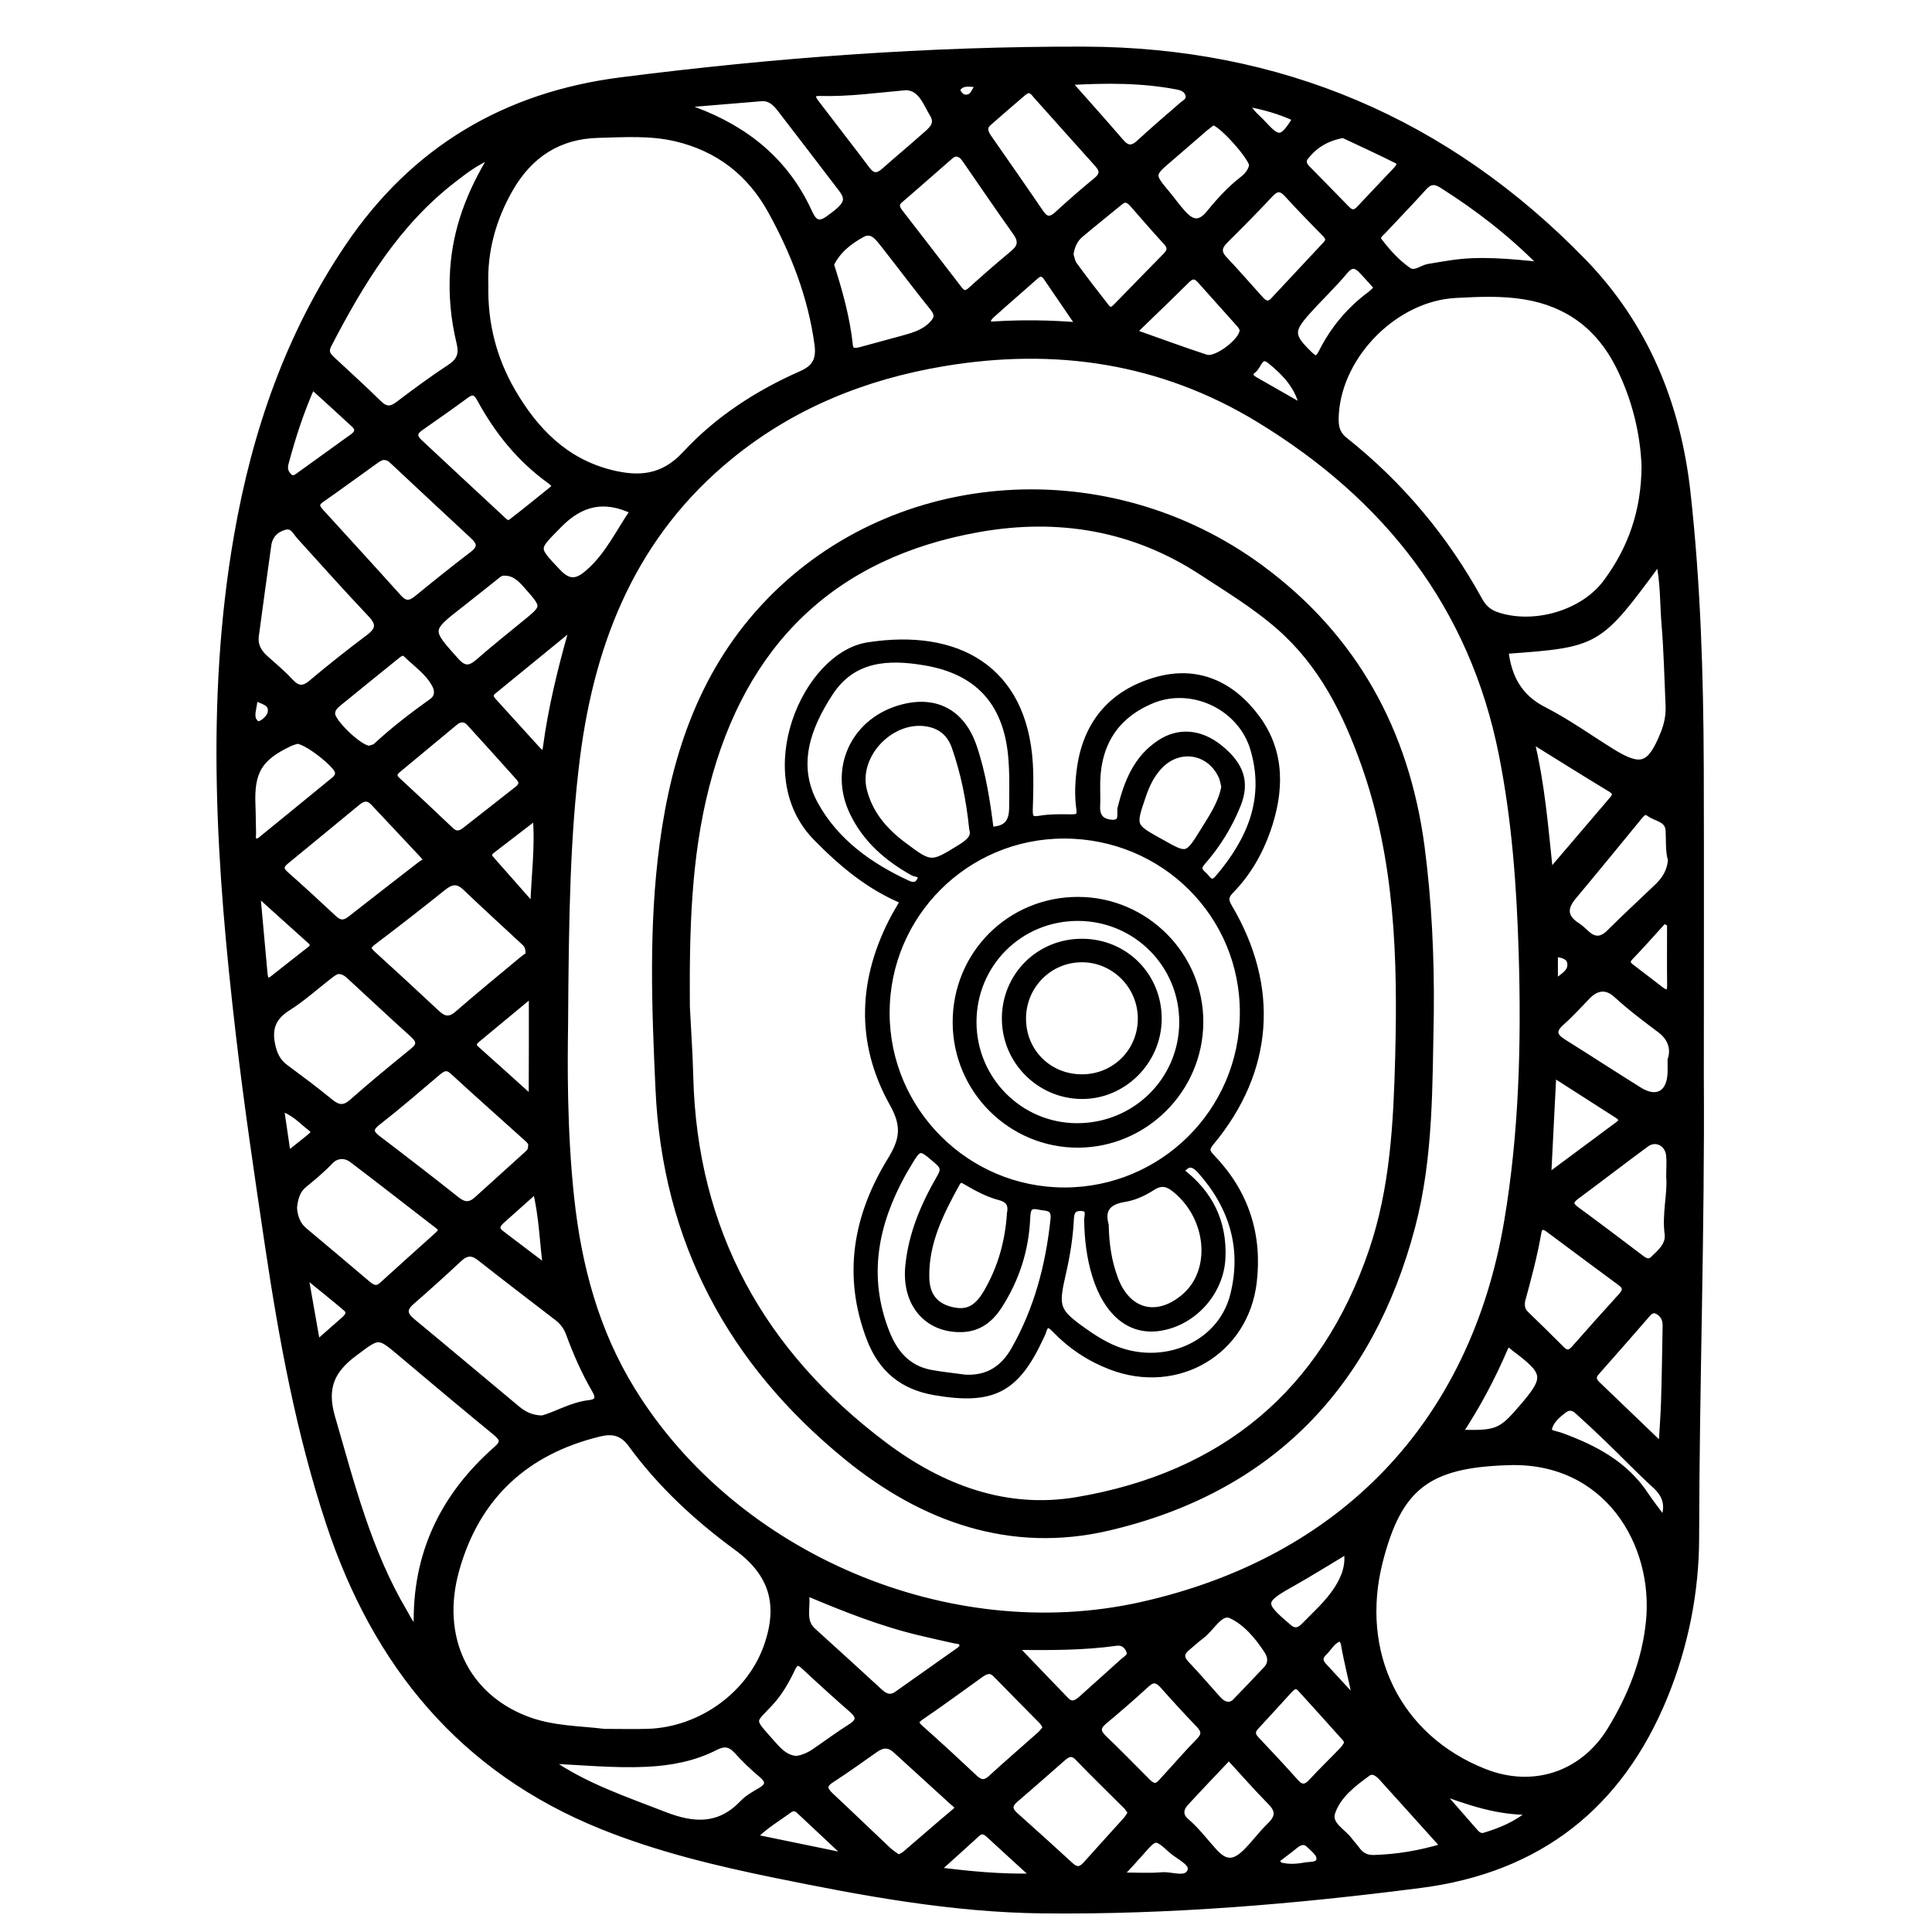 <?xml version="1.0" encoding="utf-8"?>
<!-- Generator: Adobe Illustrator 23.0.0, SVG Export Plug-In . SVG Version: 6.00 Build 0)  -->
<svg version="1.0" xmlns="http://www.w3.org/2000/svg" xmlns:xlink="http://www.w3.org/1999/xlink" x="0px" y="0px"
	 viewBox="0 0 3000 3000" style="enable-background:new 0 0 3000 3000;" xml:space="preserve">
<style type="text/css">
	.st0{stroke:#000000;stroke-width:10;stroke-miterlimit:10;}
</style>
<g id="Layer_1">
</g>
<g id="Layer_2">
	<g>
		<path class="st0" d="M2640.7,1670.9c1.6,239-6.9,477.8-7.3,716.9c-0.1,83.7-16.6,167-48.5,245.4
			c-69.5,170.7-195.4,269.7-379.1,293.4c-194.7,25.1-390,41.6-586.5,39.5c-140.7-1.5-278.2-27.1-415.5-55.1
			c-91.5-18.7-182.1-40.5-268.9-75.5c-217.6-87.7-351.2-251.4-423.6-470.2c-46.6-140.8-73.2-286-95-432.1
			c-16.2-108.6-32.3-217.2-45-326.2c-30.1-258.3-48-516.7-2.9-775.4c28-160.7,80.1-311.7,172.1-448.1
			C642.6,232.2,784.8,148,964,125.1c238.8-30.5,478.7-48.3,719.4-47.7c303.1,0.8,562.8,110.7,774.7,328.7
			c96.8,99.6,146.7,221.9,161.9,358.7c15.7,141.7,20.1,284,20.6,426.5C2641.1,1351.2,2640.7,1511,2640.7,1670.9z M877.1,1592.4
			c-0.8,54.6-2,161.5,9.5,267.9c11.4,105.6,38.2,206.3,94.5,297.9c159.7,259.7,492.6,400.9,790.6,334.5
			c312.7-69.7,516.2-282.2,569-596.4c23.2-137.8,26.7-277,22.5-416.4c-3.1-103.6-10.6-207.1-30.9-308.9
			c-45.9-230.7-179.2-399.2-376.9-519.7c-151.8-92.6-316.9-116.8-491-87.5c-122.2,20.6-233.9,65.5-330.8,144.5
			c-148.2,120.8-214.3,283-237.9,467.2C880.4,1296.6,878.2,1418.3,877.1,1592.4z M753.3,442.3c-1.3,60.9,13.1,115.5,42.2,165.7
			c35.2,60.6,81.8,108.6,152.6,126.5c43.7,11,81.3,8.5,116.1-29.1c50.2-54.3,112.5-94.7,180.5-124.6c22.2-9.8,28.1-23.4,25-46.4
			c-10.1-74-36.6-142.2-72.3-206.9c-32.4-58.9-81.7-97.4-148.1-113c-39.9-9.3-80.2-6.4-120.4-5.4c-61.6,1.5-106.6,31.2-136.9,83.8
			C765,339.8,751.4,390.4,753.3,442.3z M2554,723.7c-1.9-50.5-14.6-104.8-40.2-155.7c-30.5-60.6-79.1-97.1-146.6-108.1
			c-35.7-5.8-71.6-4.1-107.3-2.2c-92.5,5-178.9,91.1-185.8,183c-1.2,16-1.2,31.1,13.6,42.8c86.6,68.7,156.2,151.9,209.4,248.8
			c5.9,10.8,14,18.5,26,22.7c57.7,20.2,135.3-1.8,171.4-50.9C2532.5,852.7,2553.6,794.8,2554,723.7z M938.2,2689.6
			c26.8,0,47.8,0.6,68.6-0.1c82.3-3,158.3-58.4,184.5-133.9c22.5-64.9,7.8-112.7-47-152.9c-62.2-45.6-118.4-97.6-164-160
			c-13.6-18.7-29-21.9-49.1-17.1c-115.3,27.8-191.3,98.2-223.1,212.3c-29.1,104.3,14.8,195.1,107.7,231.4
			C857.2,2685.6,901.1,2684.9,938.2,2689.6z M2340,2270.2c-123.1,4-168,38.8-197.5,153.2c-37,143.7,28.1,275.3,162.5,328.2
			c75.7,29.8,152.9,4.7,195.7-65.1c31.7-51.7,54-107.7,60.1-168.3C2573.2,2396.6,2494.6,2263.6,2340,2270.2z M644.7,2527.8
			c1.7-1.3,2.8-1.8,2.8-2.2c-2.9-111.7,40.8-202.5,123.9-275.4c11.8-10.3,9.9-16.5-1.1-25.6c-49.4-40.6-98.4-81.6-147.3-122.9
			c-36.1-30.5-34.6-29.1-72.9-0.6c-35.5,26.4-48,53.9-34.7,99.8c30.2,103.9,56.5,208.7,112.4,302.9
			C632.8,2512.2,636.6,2521.8,644.7,2527.8z M765.7,240.4c-27.3,11-44.4,24.9-61.7,38.2c-88.2,67.9-144,160.3-194.2,257
			c-6.1,11.7,0.1,17.6,7.2,24.2c23.7,22.1,47.8,43.9,70.9,66.6c10.5,10.4,19,10.7,30.7,1.8c26.4-20,53.2-39.8,80.9-58
			c15.2-10,18.5-21.2,14.4-38c-9-37-12.5-74.7-10-112.9C708,356.5,729.1,299.3,765.7,240.4z M2576.2,871.1
			c-94.7,128.8-94.7,128.8-238.9,139.3c4.7,40.5,20.7,72.2,59.8,92.1c36.5,18.6,70.1,42.8,105,64.5c45.9,28.5,60.3,23.7,81-27.1
			c5.8-14.1,8.9-28.7,8.2-44c-1.9-42.7-2.8-85.5-6.4-128C2582.4,936,2583.4,903.6,2576.2,871.1z M842.2,2203
			c22.3-6.2,45.6-20.8,72.7-23.9c13.5-1.5,16.6-8,9.2-20.7c-16.4-28-29.3-57.7-40.5-88.1c-3.7-10-9.7-18-18.1-24.4
			c-40-30.9-80.3-61.4-120-92.8c-12.5-9.9-21.9-8.7-33.1,1.7c-24.2,22.7-48.9,44.9-73.9,66.7c-13,11.4-11,20.2,1.6,30.6
			c54.2,44.8,108,90.1,162,135.1C812.7,2196.1,824.2,2202.6,842.2,2203z M593.5,709.4c-1.4,0.7-5.1,1.9-8.2,4.1
			c-28.9,20.6-57.5,41.7-86.6,62c-11.4,8-5.5,14.2,0.7,21c39.9,43.8,79.9,87.4,119.5,131.5c9.4,10.5,17.4,10.8,28.2,2
			c28.7-23.5,57.7-46.7,87.1-69.2c12.9-9.9,12.3-17.8,0.9-28.4c-41.2-38-82-76.4-123-114.7C607.4,713.4,603.2,708.4,593.5,709.4z
			 M525.8,1507.4c-5.4,0.6-10.3,4.6-15.3,8.5c-21.2,16.5-41.3,34.6-63.9,48.9c-22.7,14.4-29.7,31.7-24.3,57.5
			c3.1,14.9,8.5,26.4,20.7,35.4c23.4,17.4,46.9,34.8,69.4,53.3c12.4,10.2,21.8,11.7,34.7,0.3c30.7-27.2,62.5-53.2,94.3-79.1
			c12-9.8,10.3-16.8-0.4-26.4c-32.3-29-63.9-58.8-95.9-88.2C539.9,1512.8,534.8,1507.7,525.8,1507.4z M821.1,1482.7
			c0.5-13.3-3.8-16.9-7.9-20.7c-30.1-28-60.6-55.7-90.3-84.1c-12.5-12-22.6-9.8-35,0.1c-35.8,28.7-71.9,56.9-108.5,84.5
			c-9.9,7.5-9,11.6-0.7,19.1c33.4,30.3,66.5,60.9,99.4,91.7c11,10.3,20.2,12.1,32.7,1.2c32.8-28.6,66.5-56,99.9-83.9
			C815.7,1486.5,821.1,1483,821.1,1482.7z M825,1780c1.4-5.4-2.9-9.2-7-13c-38.2-34.4-76.7-68.5-114.5-103.3c-9.8-9-16-5.3-24.1,1.5
			c-30.8,26.1-61.3,52.5-93.1,77.3c-14.5,11.3-10.6,17.4,1.2,26.4c40.9,31.1,81.6,62.5,121.8,94.4c11.4,9.1,20.8,9.2,31.3-0.3
			c25.7-23.4,51.6-46.6,77.4-70C821.5,1789.8,825.2,1786.6,825,1780z M397,987c-2.1,14.8,4.2,26,14.9,35.5
			c13,11.6,26.5,22.8,38.2,35.5c11.3,12.2,20.3,14,33.8,2.6c29-24.4,58.8-48,89.1-70.7c15.8-11.9,16.9-21.5,3.1-36.1
			c-37.5-39.7-73.9-80.3-110.5-120.8c-6.7-7.4-10.9-18.9-23.9-15.1c-14.1,4-23.3,13.6-25.4,28.3C409.6,893.1,403.4,940,397,987z
			 M456.2,1875.7c1,13.9,5.3,26.2,16.4,35.5c32.7,27.4,65.4,54.9,97.9,82.5c7.3,6.1,14,10,22.8,2.1c28.6-26.1,57.5-51.9,86.3-77.8
			c5.5-5,8.2-9,0.6-14.8c-44.5-34.2-88.6-68.9-133.3-102.7c-11.3-8.5-25-7.5-34.7,2.9c-12.5,13.3-26.6,24.7-40.5,36.3
			C460.5,1849,457.5,1862,456.2,1875.7z M663.6,1336.1c-4.1-5-5.5-6.9-7.1-8.7c-25.4-27.1-50.9-54.1-76.2-81.2
			c-8.2-8.8-16.3-7.9-24.9-0.8c-37.2,30.6-74.3,61.3-111.6,91.8c-8.7,7.1-9.2,12.8-0.3,20.7c25.4,22.5,50.4,45.5,75.2,68.7
			c8.5,7.9,16.1,8,25.1,1c36-28.2,72.2-56.3,108.4-84.3C655.7,1340.5,659.9,1338.4,663.6,1336.1z M1482.9,238.1
			c-1.4,0.8-4.6,1.7-6.8,3.7c-26.2,22.7-52.1,45.8-78.5,68.4c-8.6,7.3-5,13.6,0.1,20.2c30.3,39.3,60.8,78.5,91,118
			c6,7.9,10.7,9.7,18.9,2.3c21.6-19.6,43.7-38.7,66.1-57.4c11.9-10,13.2-19.4,3.9-32.4c-26.1-36.6-51.3-73.8-76.9-110.7
			C1496.6,244.5,1493.1,237.9,1482.9,238.1z M850.3,2733.5c55.8,39.7,119.3,60.6,181.6,84.9c46.2,18,85.7,19.4,121.8-18.5
			c7.5-7.8,17.5-13.5,27.1-19c14.8-8.7,13.3-16.1,1-26.3c-13.3-11.1-25.8-23.3-37.5-36.2c-10.2-11.2-19.8-12.6-33.3-5.7
			c-33.5,17.2-69.7,24-107.3,25.8C952.5,2740.9,901.7,2735.4,850.3,2733.5z M862.2,753.7c-2.5-2.4-5-5.3-8-7.4
			c-46.5-33.4-81.5-76.8-108.6-126.7c-5.8-10.6-11.1-14-21.9-6.1c-23.5,17.3-47.5,34.1-71.4,50.8c-10.8,7.6-9.6,14.7-0.8,22.9
			c42.3,39.3,84.3,78.8,126.7,117.9c4.2,3.9,9.3,10.7,16.2,5.4c21.9-16.9,43.3-34.3,64.8-51.7C860.5,758,860.9,756.2,862.2,753.7z
			 M810.1,1213.7c-1.1-1.7-2.6-4.5-4.6-6.8c-25.3-28.2-50.6-56.5-76.2-84.4c-6.9-7.6-15.2-7.5-23.2-0.8
			c-29.2,24.2-58.3,48.4-87.5,72.6c-6.2,5.1-9.7,10-1.9,17.2c27.9,25.7,55.6,51.6,83,77.8c8.2,7.9,15.3,6,22.9-0.1
			c26.1-20.5,52.3-40.8,78.3-61.4C805.1,1224.5,810.2,1221.5,810.1,1213.7z M1395.1,2885.2c4-2.2,7.7-3.5,10.5-5.9
			c25.8-22,51.3-44.4,77.3-66.2c8.8-7.3,1.2-10.8-2.6-14.3c-29.6-27.3-59.7-54.1-89.3-81.4c-10.7-9.8-20.7-8.9-31.9-1.1
			c-22.6,15.9-45,32-68.2,47c-14,9-11,16-0.9,25.5c30,28,59.6,56.6,89.4,84.7C1384.1,2877.7,1389.5,2881,1395.1,2885.2z
			 M2395.7,412.1c-50.3-51.1-101.7-90.2-156.6-125c-11.5-7.3-19.6-6.1-28.6,4c-20.6,23-42.2,45-63.2,67.6
			c-4.1,4.4-11.3,8.8-5.9,15.8c13,17,27.4,33,44.9,45.3c10.8,7.6,20.8-2.9,31.3-4.9c10.9-2,21.8-3.6,32.8-5.4
			C2296.9,402,2343.3,406.8,2395.7,412.1z M1624.7,2682.6c-2.4-3.7-4-7.4-6.6-10.1c-23.8-24.3-47.8-48.3-71.5-72.6
			c-9-9.3-16.7-5.1-25,0.8c-30.1,21.6-60,43.6-90.7,64.5c-9.9,6.7-11.2,10.2-1.8,18.5c28.4,25.1,56.2,50.9,83.8,76.8
			c9,8.5,16.2,10,26.2,0.8c25-23,50.8-45,76.1-67.6C1618.6,2690.7,1621.2,2686.7,1624.7,2682.6z M1595.7,139.4
			c-2,1.3-4.9,2.7-7.2,4.7c-18,15.4-35.9,30.8-53.7,46.5c-8.4,7.4-5.3,15.2,0.1,23.1c27,38.8,54.1,77.5,80.7,116.6
			c8.4,12.3,15.9,12.4,26.6,2.6c19.7-18.1,40-35.8,60.7-52.8c10.6-8.8,9.9-16.1,1.4-25.6c-31.7-35.1-63.1-70.6-94.7-105.8
			C1606.1,144.6,1603,139.6,1595.7,139.4z M1289.9,410.7c13.7,42.6,25,83.5,29.5,126c1.1,10.7,10.4,9.1,18.7,6.7
			c19.7-5.6,39.5-10.5,59.2-16.1c17.3-4.9,34.9-8.7,48.8-22.2c9.6-9.3,11.8-16.1,2.6-27.5c-26.2-32.4-51.1-66-77-98.7
			c-8.2-10.3-17.5-23.8-33-15.4C1318.1,374.7,1299.8,389.4,1289.9,410.7z M1756.6,2814.6c-2.6-3.7-4.5-7.1-7.1-9.8
			c-25.2-25.2-50.8-49.9-75.5-75.6c-9.4-9.7-16.3-6-24,0.7c-24.4,21.3-48.7,42.9-73.3,63.9c-10.2,8.7-10.6,16.1-0.5,25.1
			c28.9,25.8,57.7,51.8,86.2,78c9,8.3,16.2,7.3,24-1.6c20.5-23.1,41.4-45.7,62-68.7C1751.5,2823.3,1753.6,2819.1,1756.6,2814.6z
			 M1250.8,2472.1c4.5,23.5-6.8,44.1,11.5,60.6c34.7,31.2,69,62.8,103.4,94.3c8.3,7.6,16.7,11.6,27.4,4c31.5-22.4,63.2-44.6,94.8-67
			c3.8-2.7,8.3-5.7,6.5-11.3c-1.8-5.6-7.3-4.8-11.9-5.8c-17.7-3.9-35.4-7.9-53.1-12.1C1369.3,2520.6,1312.1,2498,1250.8,2472.1z
			 M2363.2,2019.9c-1.4,10.6,1.1,15.9,6,20.7c18.7,18.2,37.4,36.4,55.8,54.9c7.5,7.5,13.2,6.1,19.7-1.2
			c24.1-27.3,48.2-54.5,72.7-81.3c7.3-8,8.8-14.2-0.9-21.3c-37.5-27.6-74.9-55.5-112.2-83.3c-7.4-5.5-13.9-5.4-15.7,4.6
			C2382.1,1950.4,2372.2,1987,2363.2,2019.9z M2594.4,1645.8c5.7-16.6,0.8-33.9-16.2-46.7c-23.3-17.5-46.6-35-68.1-54.7
			c-15.6-14.2-31.1-12.2-45.6,2.8c-13.1,13.6-25.8,27.7-40,40.2c-14.3,12.7-12.2,21.5,3,31c39.4,24.6,78.3,50,117.7,74.6
			c27.3,17.1,47.8,5.7,49.2-26.8C2594.6,1660.7,2594.4,1655.1,2594.4,1645.8z M2592.3,1827.7c0-15.3,0.9-24.9-0.2-34.2
			c-2.3-19-21.1-28.2-36-17.3c-36.3,26.6-71.8,54.2-108,80.9c-10.3,7.6-11.8,13.1-0.5,21.4c33.8,24.7,67.1,50,100.4,75.2
			c6.2,4.7,12.6,8,19,1.9c11.4-10.9,25.1-22.3,22.8-39.6C2585.7,1884.3,2594.5,1853.2,2592.3,1827.7z M2594.9,1335
			c-4.1-14-2.6-29.9-3.6-45.6c-1.1-18.3-19.4-18.5-30.2-26.5c-7.2-5.4-11.5-0.2-15.7,4.9c-34.1,41.5-68,83.2-102.5,124.3
			c-14.8,17.7-14.4,32.2,5.5,45.2c5.3,3.4,10,7.8,14.6,12.1c12.8,11.9,24.1,11.2,36.7-1.4c24-24,49.1-47,73.6-70.5
			C2585.1,1366.3,2593.8,1353.3,2594.9,1335z M1970,471.9c1.5-0.9,4.6-2,6.6-4.2c27.6-29.4,55-58.9,82.5-88.3
			c6.8-7.3,2.8-12.3-2.7-17.8c-19.3-19.8-38.7-39.5-57.3-60c-9.8-10.8-17-10.6-26.9,0c-22.7,24.3-46,47.9-69.6,71.2
			c-10.3,10.2-12.3,18.8-1.5,30.1c18.5,19.5,36,39.9,54.1,59.8C1958.9,466.7,1962.2,471.5,1970,471.9z M1407,135
			c-46.8,4.2-89.7,10.2-133.2,9c-18.7-0.5-11.3,9.9-5.3,17.8c25.7,33.9,52,67.4,77.5,101.4c8.9,11.9,17,11.6,27.3,2.4
			c20.1-17.8,40.6-34.9,60.7-52.7c10.5-9.3,24.7-18.9,14.8-35.3C1437.9,159.7,1430.8,136,1407,135z M1661.9,395.3
			c1.5,4.3,2.3,11.1,5.8,16c16.3,22.3,33.1,44.2,50.2,65.9c6.8,8.7,12.6,2,17.5-3c24.9-25.4,49.5-51.1,74.6-76.4
			c7.5-7.5,8.9-13.6,1.2-22c-17.6-19.2-34.7-38.9-51.9-58.6c-5.8-6.6-11.5-10.8-20-3.8c-20.7,17.1-41.8,33.7-62.3,51.1
			C1668.5,371.8,1663.7,382,1661.9,395.3z M1068.6,161.6c-0.2,1.5-0.4,3-0.6,4.5c3.4,1.7,6.7,3.7,10.3,5
			c79.7,29.6,141.5,79.2,177.6,157.9c6,13.1,12.8,23.7,30.3,11.2c29.2-20.8,34.2-29.2,20.4-47.3c-31.5-41.6-63.5-82.8-95.2-124.2
			c-7.5-9.8-16.2-17.6-29.6-16.5C1144.1,155.3,1106.3,158.5,1068.6,161.6z M1793.2,2773.6c6.7-0.7,10.3-6.3,14.5-10.8
			c18.2-19.7,35.7-40.1,54.4-59.2c9.4-9.6,8.7-16.4-0.1-25.6c-19.1-19.9-37.8-40.3-56.1-60.9c-8.4-9.4-15.4-11.4-25.6-2
			c-21.5,19.7-43.5,38.9-65.9,57.5c-11.4,9.5-10.8,16.9-0.4,26.8c21.7,20.7,42.5,42.2,63.7,63.3
			C1782.1,2767.2,1786.1,2772.3,1793.2,2773.6z M1908.2,2727.8c-22.9,24.2-45.3,47.6-67.2,71.4c-8.7,9.5-9.9,20.1,0.7,29.1
			c16.4,13.9,29.1,31.2,43.5,47c16.9,18.5,30.4,19.2,48.6,1.7c13.6-13.1,24.7-28.9,38.3-42c13.8-13.3,14.3-23.9,0.4-37.7
			C1950.8,2775.4,1930.6,2752.1,1908.2,2727.8z M784,888.9c-7.2-0.7-11.6,4.2-16.5,8.1c-17.3,13.8-34.6,27.6-52,41.2
			c-51.4,40.1-51,39.6-7.5,88.1c12.9,14.4,22.2,12.9,35.4,1.4c23.2-20.3,47.3-39.6,71.2-59.1c32.5-26.4,32.5-26.2,4.5-58.1
			C809.5,899.7,800,889.1,784,888.9z M2242.3,2867.2c-33.8-37.5-64.9-72.2-96.2-106.7c-6.1-6.7-14.2-13.3-22.7-7.1
			c-22.4,16.3-45.8,34.1-54.9,60.5c-6.8,19.6,16.5,29.9,26.8,44.1c3.7,5.1,8.3,9.6,11.9,14.7c6.6,9.1,15.2,13.1,26.5,12.7
			C2169.3,2884.3,2204.2,2878.7,2242.3,2867.2z M2580.3,2245.9c1.6-27.2,3.4-49,4-70.9c1.2-38.7,1.7-77.5,2.4-116.2
			c0.2-10.2-3.8-18.7-13.3-23.3c-5.6-2.8-10.5-0.7-14.7,4c-26.5,30.4-52.9,60.8-79.7,90.9c-7.2,8-4.9,13.7,1.8,20
			C2512.8,2181,2544.6,2211.6,2580.3,2245.9z M1237,2731.6c10-1.5,19.4-5.6,27.9-11.4c18.9-12.9,37.3-26.6,56.6-38.8
			c14.6-9.2,13-16.9,1.2-27.2c-25-21.8-49.5-44.1-73.8-66.8c-8.8-8.2-13.7-7.8-19,3.4c-9.1,19.3-19.8,38.1-34.4,53.7
			c-28.6,30.5-30.5,24.2,2.6,61.8C1208.6,2718.1,1219,2730.5,1237,2731.6z M1883.1,189.4c-3.5,2.7-7.9,5.9-12.1,9.4
			c-18,15.4-35.7,31.1-53.8,46.5c-30.1,25.6-30.2,25.8-5.4,55.5c8.1,9.7,15.4,20.1,23.8,29.5c15.9,18,27.9,18.7,42.9,0.3
			c15.5-19.1,32-37,51.4-52.1c6.9-5.3,12.7-12.2,14.6-21.1C1946.8,247,1895.1,188.7,1883.1,189.4z M573.3,1163c2.7-1,8-1.6,11.2-4.6
			c27.2-25.2,56.6-47.7,86.7-69.2c9-6.4,9.4-16.7,4.6-25.7c-10.5-20.1-29.4-32.5-45.1-47.9c-5.2-5-10.2-0.9-14.6,2.6
			c-30,24.3-60.1,48.5-90,73c-5.4,4.4-10.9,9.2-10.7,17.5C515.8,1121.6,557.7,1162.4,573.3,1163z M2092.7,2706.6
			c-1.3-2.9-1.8-5.5-3.3-7.1c-23.2-25.9-46.5-51.8-69.9-77.5c-6.9-7.6-12.5-3.1-17.8,2.6c-17.1,18.7-34,37.5-51.3,56
			c-6.7,7.1-7,13-0.1,20.3c20.7,21.8,41.2,43.8,61.2,66.2c9.1,10.2,16.1,9.7,25.2-0.1c15.6-16.9,32.1-32.8,48-49.3
			C2087.9,2714.4,2090.2,2710.2,2092.7,2706.6z M2377,1148.2c17.2,70.2,22,136.4,29.6,207.3c34.8-40.8,65.5-76.9,96.3-112.8
			c6.2-7.2,8-11.9-2.1-18C2461,1200.7,2421.6,1175.9,2377,1148.2z M461.3,1150c-2.4,0.8-7,1.9-11.2,3.8
			c-48,22.6-60.8,44.3-58.4,97.3c0.6,14.2,0.4,28.4,0.9,42.5c0.2,4.3-2.2,9.9,3.2,12.6c5.2,2.6,8.8-1.5,12.4-4.4
			c36-29.4,72.1-58.7,108-88.2c4.8-3.9,10.2-7.8,8.7-15.5C522.5,1186.7,475.6,1149.7,461.3,1150z M1759.4,515.9
			c40.9,14.4,76.8,27.8,113.3,39.7c16.3,5.3,58.1-27,57.1-43.2c-0.2-3.4-3.3-7.1-5.8-10c-19.9-22.4-40.1-44.6-59.9-67
			c-7.3-8.2-13.2-8.7-21.4-0.5C1815.9,461.6,1788.6,487.6,1759.4,515.9z M1909,2647.8c1.8-0.9,6-1.8,8.5-4.4
			c16.6-16.9,32.8-34.1,49-51.3c8.4-8.9,7.5-19.3,1.6-28.5c-14.7-22.9-33.8-45.3-56.8-55.6c-16.6-7.5-30.3,20.3-45.7,31.8
			c-7.6,5.7-14.6,12.2-21.9,18.2c-9.8,8-11.4,15.8-1.9,25.8c16.9,17.8,32.9,36.3,49.2,54.6C1895.5,2643.1,1900,2647.3,1909,2647.8z
			 M1658.2,127.2c30.1,34.1,56.4,63.3,82,93.1c10,11.7,18.3,11.8,29.4,1.4c21.4-19.8,43.6-38.7,65.6-57.8
			c5.2-4.6,12.9-7.7,10.5-16.6c-2.4-8.8-9.8-11.8-17.9-13.3C1773.4,123.6,1718.7,123.7,1658.2,127.2z M887.2,982.1
			c-1.7-1.3-3.4-2.7-5-4c-38.8,31.7-77.6,63.4-116.4,95.1c-6.7,5.5-4.4,10.4,0.5,15.9c22.8,25,45.5,50.2,68.3,75.2
			c6.2,6.8,11.8,9.1,13.4-3.3C856,1100.3,870.6,1041,887.2,982.1z M2085.8,209.2c-25.9,4.6-44.2,15.9-58.5,33.9
			c-5.4,6.8-3.3,13,2.5,18.8c20.5,20.8,41,41.6,61.3,62.6c6.9,7.2,13,7.4,19.9,0c18.8-20.2,38-40.1,56.9-60.2
			c4.5-4.8,9.2-11.4,0.9-15.6C2140.7,234.7,2112.1,221.6,2085.8,209.2z M983.6,793.4c-45.3-21.7-81.7-13.4-116.2,21.9
			c-36.8,37.7-37.6,34.5-1.4,72.9c18,19.1,31,15.6,47.6,1.2C944.7,862.4,961.4,825.5,983.6,793.4z M1575.1,2557
			c29.2,30.4,54.4,56.9,79.9,83.1c10,10.3,18.2,3.7,26.3-3.6c21-19,42.2-37.9,63.2-56.8c5-4.5,12.9-7.7,9.1-16.8
			c-3.8-9.1-11-13.7-20.6-12.3C1682.5,2557.7,1631.7,2557.5,1575.1,2557z M2411.7,1667.5c-2.8,54.9-5.3,104.9-8.1,160
			c39.2-29.1,74.5-55.2,109.6-81.4c7.2-5.3,5.6-10.1-1.4-14.5C2479.5,1711,2447.2,1690.3,2411.7,1667.5z M2265.8,2225
			c58.2,1.7,64.8-0.9,96.8-38c41.4-48.1,40.5-55.3-12-94.5c-0.6-0.5-1.2-1-1.8-1.6c-5.5-5.4-9.5-4.1-12.4,2.7
			C2316.9,2139.1,2293.8,2182.7,2265.8,2225z M484.6,599.1c-17.9,39.9-30.5,79.6-41.4,120c-2.5,9.2-0.1,15.5,5.8,21.2
			c5,4.8,10,2.2,14.8-1.3c28.1-20.4,56.3-40.7,84.5-60.9c8.5-6.1,8.8-12.6,1.5-19.4C528.4,638.9,506.9,619.4,484.6,599.1z
			 M2139.2,447c-8.9-9.8-16.5-18.7-24.6-27.1c-9.2-9.6-16.7-10.7-26.8,1.4c-18.1,21.8-38.9,41.2-57.8,62.4
			c-27,30.1-25.9,38.1,2.8,66.2c9.4,9.2,13.5,9.6,19.7-2.8c18-35.7,43-65.8,75.3-89.7C2131.4,454.6,2134.5,451.3,2139.2,447z
			 M826.2,1543.1c-32.2,26.7-58.7,48.6-85.2,70.6c-5.5,4.6-8.6,9.1-1.6,15.3c27.4,24.4,54.6,49,83.1,74.7c2-4.8,3.5-6.8,3.5-8.7
			C826.3,1646.8,826.2,1598.7,826.2,1543.1z M2091.5,2407.7c-29.8,17.8-58.2,35.7-87.6,52.2c-45.2,25.3-46,30.5-5.8,64.6
			c0.6,0.5,1.2,1,1.8,1.6c8.4,7.8,16.3,7.7,24.6-0.6c18.2-18.6,37.9-36,52.1-58C2087.8,2449.8,2095.5,2431,2091.5,2407.7z
			 M1676.3,505.7c-19-27.8-34.8-51-50.7-74.3c-4.8-7.1-10.1-9.3-17.4-2.8c-23,20.4-46.4,40.5-69.3,61.1c-2.7,2.4-5.7,6.8-5.2,9.7
			c1,6.2,7.3,4.8,11.6,4.6C1587.1,501.5,1628.9,501.8,1676.3,505.7z M2583.5,2360.3c9-24.9,1.9-40.3-13.8-54.6
			c-24.5-22.4-47.5-46.5-71.4-69.5c-15.9-15.4-32.1-30.5-48.5-45.3c-6.3-5.6-13.5-7.7-21.4-1.6c-10.9,8.3-21.8,17.7-23.8,31
			c-0.8,5.5,12.3,6.9,19.4,9.5c52,19,99.8,44,131.4,92.3C2563.4,2334.2,2572.7,2345.7,2583.5,2360.3z M399,1386.1
			c4.2,46,7.8,85.7,11.4,125.4c0.9,9.5,3.4,16.3,14.2,7.8c18.6-14.6,37-29.4,55.7-43.8c6.1-4.7,8.5-8.7,1.6-14.8
			C455.7,1437.3,429.7,1413.7,399,1386.1z M1607.1,2914.1c-27.2-24.8-48.8-44.4-70.1-64.2c-6.4-5.9-12.1-9.8-20.1-2.5
			c-19.6,18-39.4,35.7-62.9,56.9C1505.8,2910.5,1552.7,2915.5,1607.1,2914.1z M832.2,1267.8c-24.6,18.9-46.2,35.5-67.8,52.1
			c-5,3.9-7.6,7.9-2.6,13.6c21,23.8,42,47.6,66.6,75.5C829.8,1359.1,836.4,1315.8,832.2,1267.8z M1308.3,2881.5
			c0.8-1.6,1.6-3.2,2.4-4.8c-23.4-21.9-46.7-43.9-70.1-65.7c-4.6-4.2-10-4.6-15.2-0.8c-17.8,13.2-37.4,24.2-55.6,42.8
			C1218.4,2863,1263.4,2872.2,1308.3,2881.5z M832,1847.8c-19.2,17.1-35.6,31.7-52,46.4c-7.1,6.3-12.6,13.1-2.1,21.1
			c22.3,17.1,44.8,34,70.3,53.3C842.6,1926.6,842.1,1888.3,832,1847.8z M2593.6,1434.4c-3.2-2-6.4-3.9-9.6-5.9
			c-17.4,19.1-34.4,38.6-52.4,57.2c-7.4,7.6-4.6,11.7,2,16.7c15.1,11.4,30.1,23.1,45.2,34.6c10.5,8,15.1,5.5,14.9-7.9
			C2593.3,1497.5,2593.6,1465.9,2593.6,1434.4z M2234.9,2781.4c18.5,21.2,37.1,42.3,55.5,63.5c3.9,4.5,8.8,7.6,14.5,5.9
			c25-7.6,49.2-17,74-37.7C2324.5,2814.1,2280.5,2797.5,2234.9,2781.4z M1738.3,2912.6c25.8,0,46.1,1.3,66.1-0.4
			c15.5-1.3,38.6,9.7,44.6-7.5c4.3-12.3-18.7-21.9-29.9-32c-24.8-22.4-25.2-21.8-46.7,2.5
			C1762.6,2886.4,1752.4,2897.3,1738.3,2912.6z M492.3,2086.5c16.4-14.4,29.3-25.8,42.3-37.2c5.9-5.2,10.2-11.7,3-17.9
			c-19.7-16.9-40.2-33-64.3-52.7C480,2017.3,485.8,2049.7,492.3,2086.5z M2023.2,632.7c-7.1-33.1-28-54.3-51-72.9
			c-15.4-12.4-18,8.1-25.8,14.3c-10,7.9-3.9,12.6,4.1,17.1C1974.7,604.9,1998.9,618.8,2023.2,632.7z M2105.8,2641.7
			c-5.8-30.9-13.6-59.6-18.7-89c-0.6-3.5-4.3-9.5-5.4-9.3c-12.5,2.8-17.6,14.6-26,22.6c-6.8,6.4-7.5,13.3-0.7,20.6
			C2071.9,2604.9,2088.8,2623.3,2105.8,2641.7z M446.6,1793.3c13.6-10.8,24.1-19,34.4-27.4c4.3-3.5,9.6-8.3,3-13.4
			c-14.8-11.2-27.2-26.2-48.1-32.2C439.4,1744.5,442.7,1766.9,446.6,1793.3z M2012.5,183.9c-25-11.8-50.1-18.7-77.7-23.7
			c6.3,15,17.8,22.6,26.6,32.3C1985.7,219,1990.9,218.2,2012.5,183.9z M1980.7,2888.9c2,2.6,4,5.1,6.1,7.7c13,3.6,26.3,2.9,39.2,0.5
			c8-1.5,20.8,0.1,22.8-8.2c2.5-10.1-8.6-17.3-15.5-24.3c-7.6-7.7-15.3-4.9-22.9,1.4C2000.7,2873.9,1990.6,2881.3,1980.7,2888.9z
			 M2414.1,1480.5c0,14.8,0,28.9,0,46.2c12.5-10.6,27-16.6,24.4-32C2436.6,1483.8,2424.4,1481.9,2414.1,1480.5z M394.8,1082.3
			c1.3,15.1-10.1,32.1,3.8,42c5,3.6,20-7.8,21.9-17.2C424,1089.7,406.4,1088.6,394.8,1082.3z M1520.3,130.8
			c-13.7-0.8-26.2-4.5-33.6,6.7c-2.5,3.8,4.6,13.1,10.1,14.1C1511.2,154.3,1513.1,141.1,1520.3,130.8z"/>
		<path class="st0" d="M2221.4,1574.1c-2.3,110.7-0.4,222.1-28.8,330.1c-65.4,248.1-221.4,409.2-472.1,467.7
			c-150.9,35.2-286.9-13.2-404.9-109.3c-180.5-147-281.8-335.4-292.7-570.5c-5.9-127.4-10.7-254.6,6.4-381.5
			c19-141.7,64-272.5,166.2-377.6c197.5-203,525.9-224.9,762.2-50.7c145.6,107.4,225.3,253.6,249.2,431.2
			C2218.3,1400,2222.3,1486.9,2221.4,1574.1z M1066.2,1562.6c1.8,36.3,4.4,72.7,5.3,109c6,240.6,111.2,429.5,301.4,572.4
			c88.3,66.3,188.7,104.5,299.8,85.6c227.3-38.6,382.9-166.9,457.9-387.3c33-97,38.1-198.5,40.8-299.7c4.1-154.5-0.2-308.2-53-456.6
			c-28.8-80.9-66-155.2-131.9-213c-37.1-32.5-78.9-57.8-119.9-84.6c-106.1-69.6-223.1-88.8-345.3-67.4
			c-227.9,39.8-367.9,177.2-424.9,399.7C1067.6,1332.8,1065.5,1447.6,1066.2,1562.6z"/>
		<path class="st0" d="M1402.8,1398.8c-53.4-22.1-95.9-57.9-135.6-98.5c-96.3-98.3-16.5-282.7,80.6-297.9
			c137.8-21.5,242.2,35.2,251,183.7c1.4,23.7,0.6,47.5-0.1,71.2c-0.3,11.9,1.6,16.8,15.6,14.4c16.2-2.8,33.1-2.4,49.7-2.2
			c10.2,0.1,13.8-2.3,12.3-13.4c-3.1-22-1.9-44.2,1.4-66.2c10.6-69,50.8-113.9,116.2-133.1c65.5-19.3,119.4,6.4,157.9,58.8
			c39,53.2,37.1,113.6,16,173.9c-12.2,34.7-30.4,66.2-56.1,92.6c-8.5,8.7-10.3,14.6-3.6,26c74.1,124.8,64.4,254.8-27.4,365.3
			c-8.7,10.4-7.7,15,1.1,24.1c52,54,73.4,119.3,64.7,193.2c-12.7,108.7-118.5,170.7-221.6,131.1c-32.9-12.6-61.9-31.8-86.4-57.2
			c-9-9.4-14.7-11.4-19,3c-0.9,3-2.4,5.8-3.8,8.7c-38,82.1-74.5,100.5-164.1,85.2c-49.9-8.5-82.6-35.4-100.8-82.7
			c-37.7-98-21-190.4,31.8-276.6c19.6-32,23.5-53.2,3.5-88.9c-53.2-95.1-48.7-193.9,2.9-290.2c2.2-4.2,4.8-8.2,7.1-12.3
			C1398.1,1407.3,1400,1403.9,1402.8,1398.8z M1652.7,1297.1c-152.8-0.2-276.3,123.1-276.3,275.6c0.1,152.2,124,276.1,276.3,276.2
			c152.5,0.1,276.6-122.9,277.5-275.2C1931.2,1420.6,1807.5,1297.3,1652.7,1297.1z M1538.1,1288.8c23.6-0.5,33.8-10.5,33.9-34.6
			c0.1-27.7,1-55.3-1.8-82.9c-8.4-81.8-52.5-129.2-133.5-143c-57.5-9.8-112.4-7.1-148,47.4c-34.9,53.5-56.8,112.6-22.9,173.9
			c31.9,57.6,84.3,95.2,143.8,122.6c7.4,3.4,14.2,3.5,18.6-4.1c6.8-11.8-5.9-10.8-10.4-13.3c-40.3-22.5-73.9-51.7-93.9-94.1
			c-31-65.8,0.7-137.6,70.2-159.8c55.6-17.8,99,3.5,117.7,58.7C1526.1,1201.5,1532.6,1245.2,1538.1,1288.8z M1499,2139.6
			c34.8,1.6,59-13.9,75.9-43.5c35.8-62.9,53.7-131,61.3-202.5c2.2-20.8-11.6-17.6-23.2-20.3c-16.5-3.7-17.7,5.6-18.3,18.3
			c-2.1,49.1-16.8,94.5-43.3,135.8c-13.3,20.7-31.2,35.3-57.7,36.1c-53.9,1.5-88.6-39-83-97.2c4.8-49.8,23.9-94.6,48.6-137.3
			c5.9-10.1,7.7-16.4-3-25.6c-29-24.9-28.4-25.6-48.6,8.5c-2,3.4-4.1,6.8-6,10.2c-43.1,78.2-59.4,159.1-26,245.5
			c12.7,33,33,57.5,69.4,64.5C1462.9,2135.3,1481,2137.1,1499,2139.6z M1510,1287.3c-4.8-46.6-13.3-87.6-27.1-127.3
			c-6.7-19.1-19.4-31.8-40.1-36.3c-56.9-12.3-115.8,47.3-101.6,103.7c9.1,36.3,32.1,62.9,61.3,84.8c43.4,32.5,43.6,31.9,88.9,4
			C1504.8,1307.9,1514.1,1299.6,1510,1287.3z M1703.4,1225.1c0,8.7,0.4,17.4-0.1,26.1c-0.9,16.1,5.9,25.2,22.4,26.6
			c19.6,1.7,12.7-15.2,14.7-23.3c10.1-40,24.5-76.9,60.9-100.8c29.2-19.2,62.4-16.4,92.1,7.4c33.7,27.1,42.4,53.7,28.1,89.1
			c-13.1,32.5-31.5,62.1-54.5,88.3c-11.6,13.2,0.6,17.1,6,24.4c6.1,8.2,11.7,8.8,18.6,0.6c49.7-58.4,77.9-123,54.8-200.8
			c-19.5-65.6-95.7-101.5-158.5-75.1C1727.3,1113.2,1701.8,1161.2,1703.4,1225.1z M1833.6,1818.8c45.1,34.3,66.7,78.9,64.3,134.2
			c-2.4,55.2-47.2,103-100.9,109.1c-43.6,4.9-78.3-24.4-96-81.3c-8.7-28.1-12.1-57-12.5-86.4c-0.1-7.1,5.5-18.6-10-19
			c-13.2-0.3-15.5,7.3-16,17.9c-1.4,28.5-6,56.6-12.4,84.3c-12.2,52.9-10.1,59.1,34.9,90.8c10.3,7.3,21,14.1,32.2,19.9
			c79.6,41.8,177.4,4.8,198-77.1c18.3-72.7-1.2-137.3-50.8-193.2C1853.6,1806.1,1844.5,1803.3,1833.6,1818.8z M1716.6,1902.2
			c0.6,30.8,4.9,57.9,14.7,84c19.8,52.6,66.2,64,108.7,27c45.8-39.9,39.3-120.5-13.1-164.8c-11.8-10-22.1-14.8-37.5-4.9
			c-13,8.4-28.3,15.6-43.4,17.9C1718.6,1865.7,1710.3,1879.6,1716.6,1902.2z M1568.6,1884.1c2.5-12.4-0.9-21.3-15.9-25.3
			c-18.4-4.8-35.2-13.8-51.6-23.4c-5.6-3.3-10.7-6.8-15.4,1.7c-25.3,45.9-48.9,92.5-47.7,146.7c0.6,28.1,13.9,44.1,38.2,50.3
			c25.1,6.4,40.9-1.2,56.2-27.5C1554.2,1969.1,1565.7,1928.5,1568.6,1884.1z M1901.5,1221.6c-1.4-5.3-2.1-10.9-4.3-15.9
			c-18-40-65.2-48.4-95.9-17.2c-13,13.2-20.8,29.4-26.7,46.7c-16.4,47.9-16.5,47.9,26.1,71.6c0.7,0.4,1.4,0.7,2.1,1.1
			c40.7,23.1,40.9,23.2,66.6-18.4C1882.4,1268.3,1896.9,1247.4,1901.5,1221.6z"/>
		<path class="st0" d="M1484.3,1587.3c-0.1-105.6,84-189.7,189.7-189.6c104.7,0.1,190.4,86.2,189.5,190.4
			c-0.9,103.8-85.6,188.4-189.1,189C1569.7,1777.5,1484.4,1692.4,1484.3,1587.3z M1673.9,1425c-90.7-0.1-162.7,71.8-162.6,162.3
			c0.2,89.2,72.1,161.5,160.8,161.8c90.6,0.3,163.6-71.5,164-161.3C1836.6,1497.9,1764,1425.1,1673.9,1425z"/>
		<path class="st0" d="M1798.9,1582c-0.1,65.6-54.4,120-119.3,119.5c-65.7-0.5-119-54.3-118.9-120.1
			c0.1-66.4,52.9-118.8,119.4-118.7C1746.8,1462.8,1799,1515.3,1798.9,1582z M1680.2,1673.2c51.3-0.1,91.8-40.7,91.6-91.9
			c-0.2-50.9-41.7-92.3-92.2-92.1c-50.8,0.2-91.5,41.5-91.4,92.7C1588.3,1633.4,1628.5,1673.3,1680.2,1673.2z"/>
	</g>
</g>
</svg>
